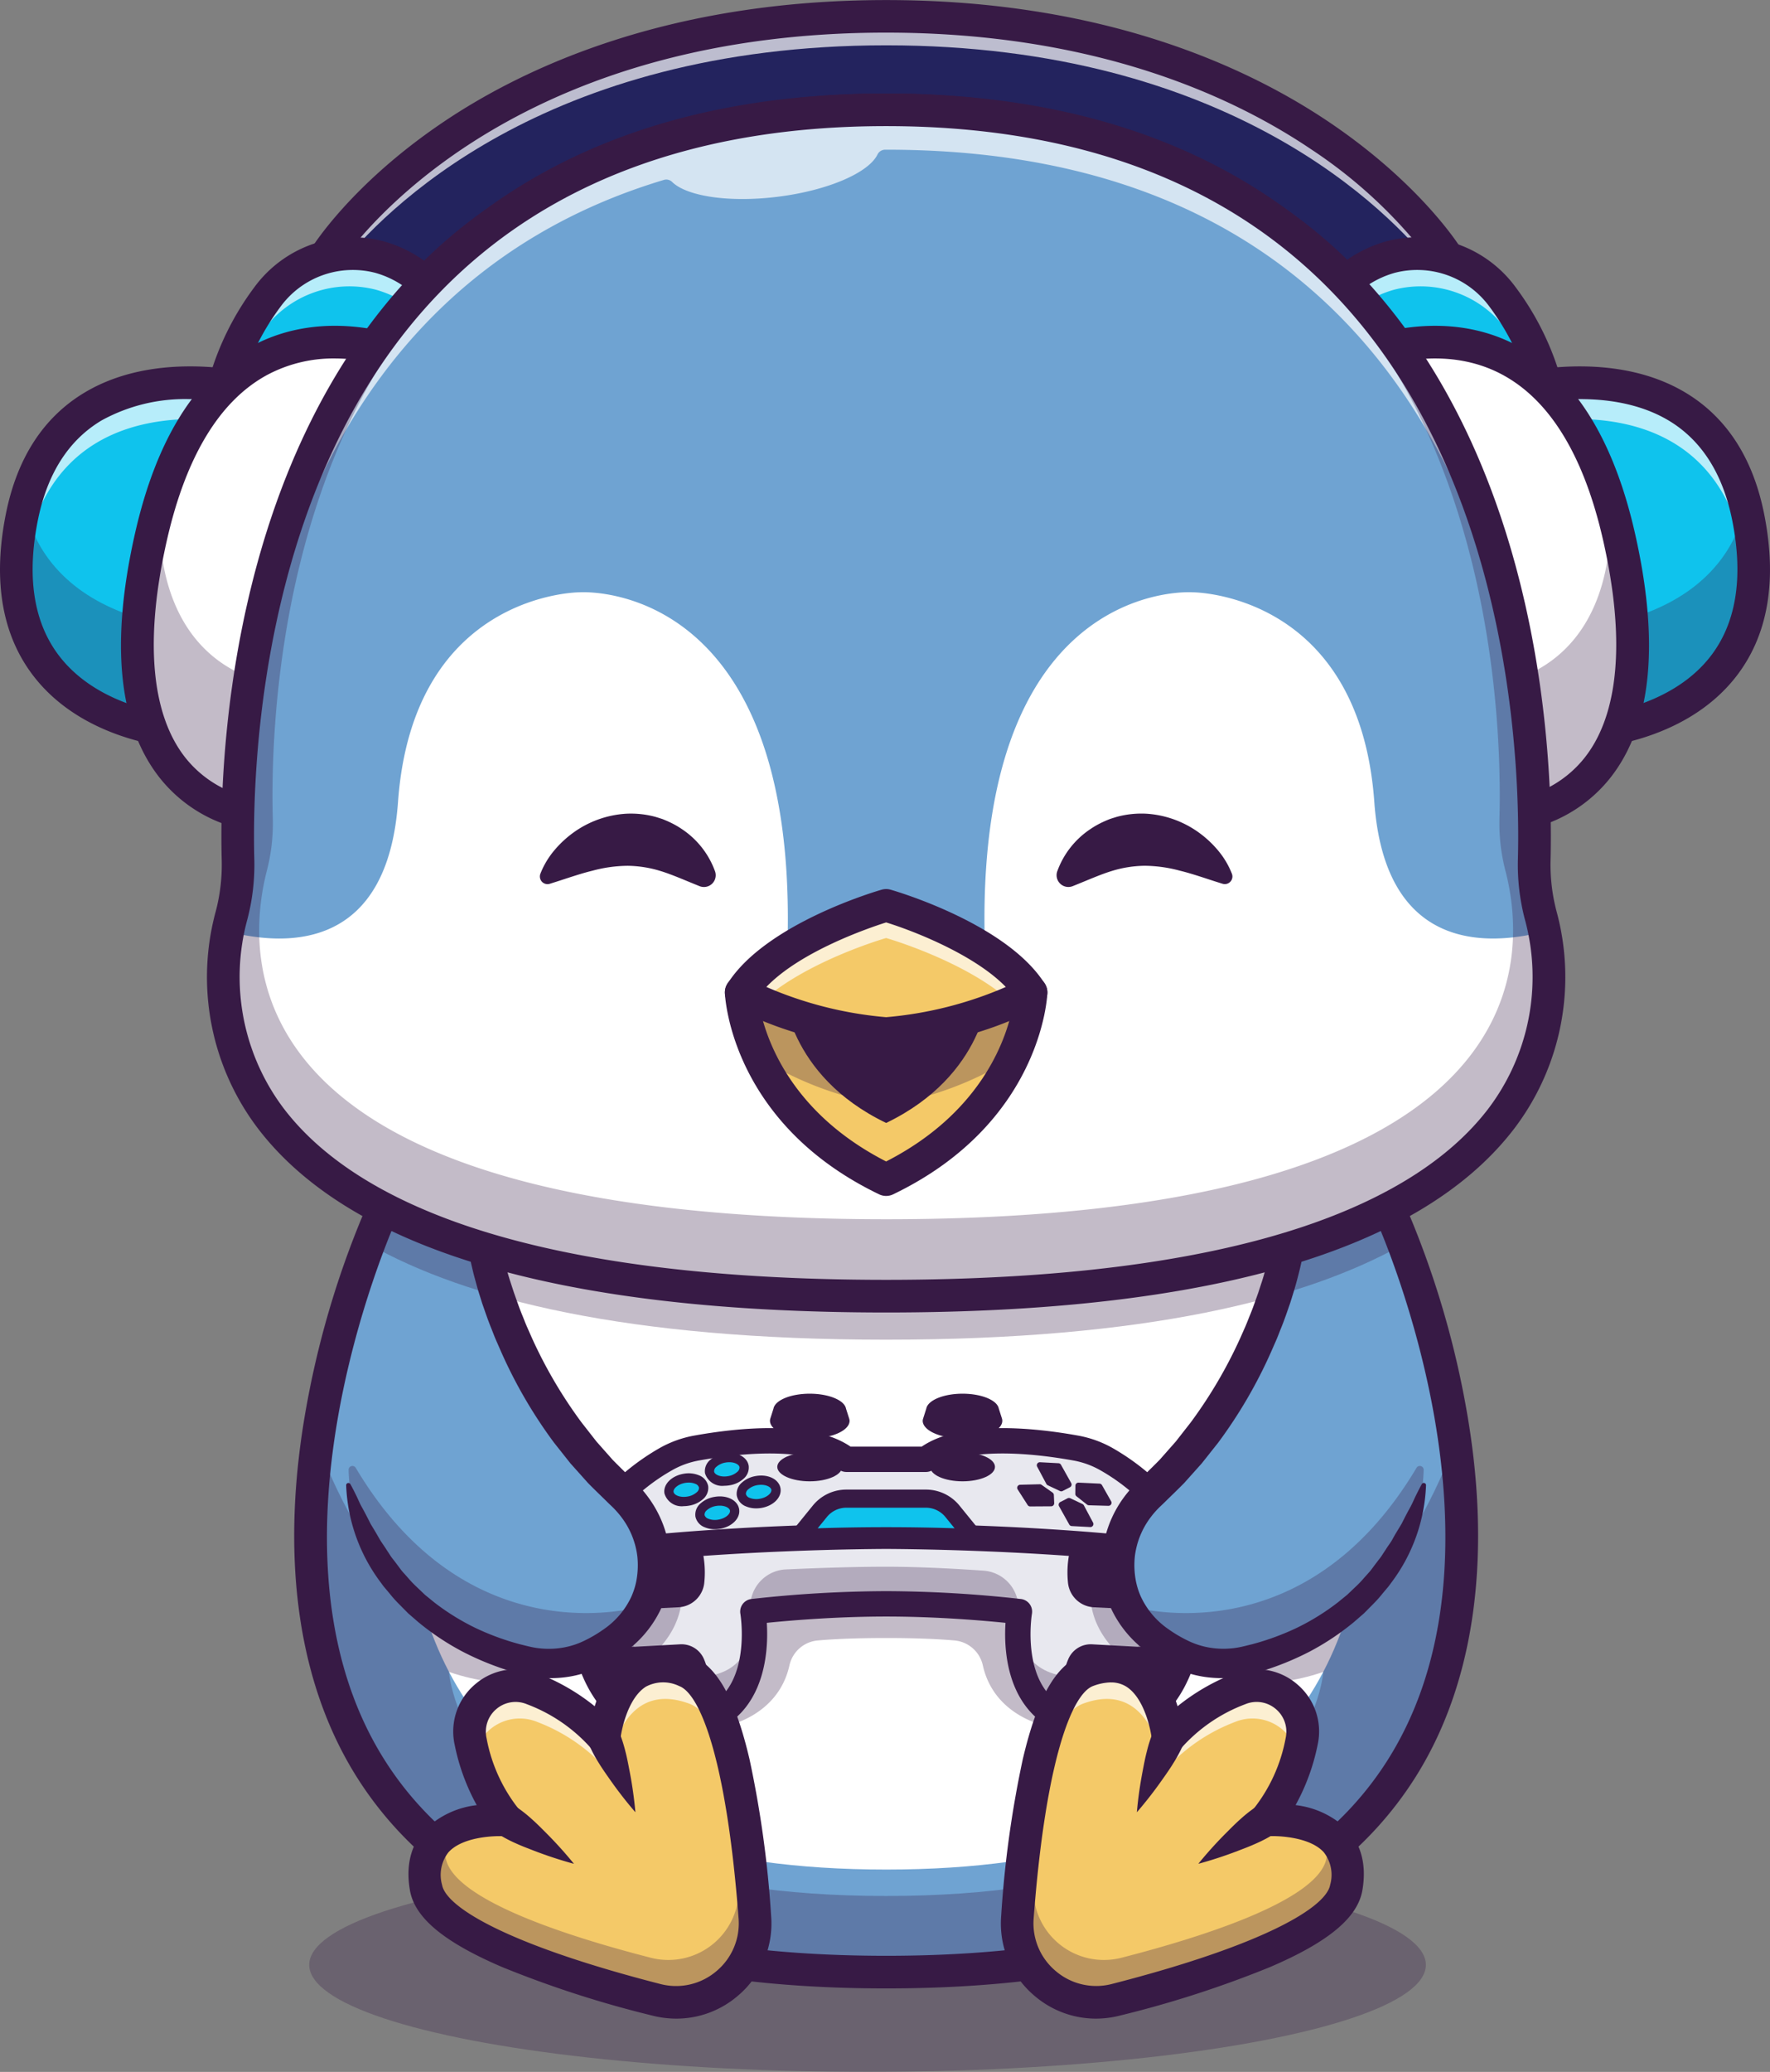 <svg xmlns="http://www.w3.org/2000/svg" width="214.455" height="250.9">
  <rect width="100%" height="100%" fill="#808080" stroke="none"/>
  <g data-name="Group 3670">
    <g data-name="Group 3669">
      <g data-name="Group 3545" opacity=".3" transform="translate(-92.772 772.45)">
        <ellipse data-name="Ellipse 95" cx="67.646" cy="12.962" rx="67.646" ry="12.962" transform="translate(130.239 -547.474)" fill="#371a45"/>
      </g>
      <g data-name="Group 3668">
        <g data-name="Group 3551">
          <g data-name="Group 3546">
            <path data-name="Path 1805" d="M107.365 238.817c-65.736 0-72.708-36.947-68.937-64.129a112.811 112.811 0 0 1 6.248-24.026c1.041-2.735 1.774-4.311 1.774-4.311s9.137-14.84 60.915-14.84 60.915 14.84 60.915 14.84.733 1.576 1.774 4.311c6.963 18.243 27.739 88.155-62.689 88.155Z" fill="#6fa3d2"/>
          </g>
          <g data-name="Group 3547">
            <path data-name="Path 1806" d="M107.365 128.49c43.252 0 50.887 13.542 50.887 13.542s35.984 84.365-50.887 84.365-50.887-84.365-50.887-84.365 7.634-13.542 50.887-13.542Z" fill="#fff"/>
          </g>
          <g data-name="Group 3548" opacity=".3">
            <path data-name="Path 1807" d="M176.301 174.688c-4.1 10.967-15.617 33.6-38.018 22.2.189.259 7.767 10.458 22.045 5.576 0 0-1.655 27.133-52.963 27.133s-52.964-27.133-52.964-27.133c14.278 4.882 21.856-5.317 22.045-5.576-22.4 11.4-33.917-11.232-38.018-22.2-3.771 27.182 3.2 64.129 68.937 64.129s72.708-36.947 68.936-64.129Z" fill="#371a45"/>
          </g>
          <g data-name="Group 3549" opacity=".3">
            <path data-name="Path 1808" d="M123.516 195.161c-4.234-1.035-16.151-.941-16.151-.941s-11.918-.094-16.151.941l-3.572 13.925s6.608-1.048 8.015-7.448a3.86 3.86 0 0 1 3.45-2.985c1.769-.157 4.412-.293 8.258-.293s6.489.136 8.257.293a3.861 3.861 0 0 1 3.451 2.985c1.407 6.4 8.015 7.448 8.015 7.448Z" fill="#371a45"/>
          </g>
          <g data-name="Group 3550">
            <path data-name="Path 1809" d="M107.365 240.792c-31.735 0-53.276-8.552-64.024-25.419-7.413-11.631-9.523-27.426-6.1-45.677a111.186 111.186 0 0 1 7.419-24.178 1.944 1.944 0 0 1 .108-.2c.4-.645 10.32-15.782 62.6-15.782s62.2 15.137 62.6 15.782a2.162 2.162 0 0 1 .108.2 111.281 111.281 0 0 1 7.418 24.178c3.421 18.251 1.311 34.046-6.1 45.677-10.754 16.867-32.295 25.419-64.029 25.419Zm-59.194-93.456c-1.209 2.7-17.647 40.6-1.491 65.925 9.979 15.646 30.4 23.579 60.685 23.579s50.715-7.937 60.692-23.59c16.183-25.392-.33-63.312-1.5-65.923-.762-1.008-11.438-13.84-59.19-13.84-47.549 0-58.339 12.722-59.196 13.849Z" fill="#371a45"/>
          </g>
        </g>
        <g data-name="Group 3595">
          <g data-name="Group 3554">
            <g data-name="Group 3552">
              <path data-name="Path 1810" d="M107.365 188.481h37.32a23.975 23.975 0 0 0-10.576-11.754 11.775 11.775 0 0 0-3.8-1.376c-4.127-.743-13.856-2.03-18.132 1.37h-9.628c-4.277-3.4-14.005-2.113-18.132-1.37a11.789 11.789 0 0 0-3.8 1.376 23.976 23.976 0 0 0-10.575 11.754Z" fill="#e8e8ef"/>
            </g>
            <g data-name="Group 3553">
              <path data-name="Path 1811" d="M144.685 190.018h-74.64a1.538 1.538 0 0 1-1.248-.64 1.535 1.535 0 0 1-.208-1.388c.1-.309 2.654-7.635 11.264-12.595a13.286 13.286 0 0 1 4.294-1.556c5.085-.916 14.154-1.92 18.908 1.345h8.62c4.754-3.265 13.822-2.262 18.908-1.345a13.294 13.294 0 0 1 4.294 1.556c8.609 4.96 11.16 12.286 11.264 12.595a1.541 1.541 0 0 1-.208 1.388 1.539 1.539 0 0 1-1.248.64Zm-72.214-3.074h69.787a23.871 23.871 0 0 0-8.915-8.885 10.223 10.223 0 0 0-3.305-1.2c-7.949-1.431-14.267-1.035-16.9 1.061a1.537 1.537 0 0 1-.956.333h-9.628a1.537 1.537 0 0 1-.956-.333c-2.636-2.095-8.955-2.492-16.9-1.061a10.226 10.226 0 0 0-3.3 1.2 23.862 23.862 0 0 0-8.927 8.885Z" fill="#371a45"/>
            </g>
          </g>
          <g data-name="Group 3564">
            <g data-name="Group 3555">
              <path data-name="Path 1812" d="M107.365 194.22a147.087 147.087 0 0 1 16.151.941s-2.446 14.026 9.973 13.925c12.826-.1 11.2-20.6 11.2-20.6-16.089-2.446-37.32-2.446-37.32-2.446s-21.232 0-37.32 2.446c0 0-1.63 20.5 11.2 20.6 12.419.1 9.973-13.925 9.973-13.925a147.088 147.088 0 0 1 16.143-.941Z" fill="#e8e8ef"/>
            </g>
            <g data-name="Group 3558">
              <g data-name="Group 3556" opacity=".3">
                <path data-name="Path 1813" d="m123.378 195.144.005-.073a4.546 4.546 0 0 0-4.2-4.866c-3.319-.234-7.769-.48-11.819-.48-4.035 0-8.646.167-12.135.327a4.522 4.522 0 0 0-4.3 4.99c.392 3.66-.483 8.113-7.076 8.059-8.374-.068-9.9-9.8-10.106-15.131-1.258.157-2.5.327-3.707.511 0 0-1.63 20.5 11.2 20.6 12.419.1 9.973-13.925 9.973-13.925a147.088 147.088 0 0 1 16.151-.941 148.21 148.21 0 0 1 16.014.929Z" fill="#371a45"/>
              </g>
              <g data-name="Group 3557" opacity=".3">
                <path data-name="Path 1814" d="M144.685 188.481c-1.21-.184-2.45-.354-3.707-.511-.207 5.335-1.732 15.063-10.106 15.131-5.809.048-7.355-3.325-7.5-6.576-.242 3.519.094 12.643 10.121 12.561 12.822-.105 11.192-20.605 11.192-20.605Z" fill="#371a45"/>
              </g>
            </g>
            <g data-name="Group 3559">
              <path data-name="Path 1815" d="m71.086 199.735 11.323-.615a2.958 2.958 0 0 1 2.914 1.865 9.2 9.2 0 0 1-.267 7.588s-10.789 3.944-13.97-8.838Z" fill="#371a45"/>
            </g>
            <g data-name="Group 3560">
              <path data-name="Path 1816" d="M84.857 186.899a11.788 11.788 0 0 1 .482 4.675 3.307 3.307 0 0 1-3.137 3.061l-11.968.6-.189-6.749Z" fill="#371a45"/>
            </g>
            <g data-name="Group 3561">
              <path data-name="Path 1817" d="m143.644 199.735-11.323-.615a2.958 2.958 0 0 0-2.914 1.865 9.2 9.2 0 0 0 .267 7.588s10.789 3.944 13.97-8.838Z" fill="#371a45"/>
            </g>
            <g data-name="Group 3562">
              <path data-name="Path 1818" d="M129.872 186.899a11.811 11.811 0 0 0-.482 4.675 3.309 3.309 0 0 0 3.137 3.061l11.968.6.19-6.749Z" fill="#371a45"/>
            </g>
            <g data-name="Group 3563">
              <path data-name="Path 1819" d="M81.375 210.623h-.147a10.582 10.582 0 0 1-8.033-3.482c-5.618-6.132-4.723-18.267-4.682-18.781a1.535 1.535 0 0 1 1.3-1.4c16.018-2.435 37.337-2.464 37.551-2.464s21.533.029 37.551 2.464a1.537 1.537 0 0 1 1.3 1.4c.041.514.935 12.649-4.682 18.781a10.584 10.584 0 0 1-8.034 3.482h-.147c-3.78 0-6.715-1.2-8.724-3.572-2.824-3.332-2.962-8.066-2.8-10.53-2.609-.267-8.293-.764-14.461-.764s-11.853.5-14.461.764c.158 2.464.02 7.2-2.8 10.53-2.015 2.371-4.951 3.572-8.731 3.572Zm25.99-17.94a150.316 150.316 0 0 1 16.341.953 1.537 1.537 0 0 1 1.045.611 1.539 1.539 0 0 1 .279 1.178c-.01.059-1.012 6.164 1.952 9.648 1.418 1.666 3.6 2.506 6.494 2.476a7.523 7.523 0 0 0 5.789-2.481c3.792-4.134 4.005-12.194 3.938-15.251-15.624-2.218-35.632-2.245-35.838-2.245s-20.214.027-35.839 2.245c-.067 3.056.147 11.116 3.939 15.251a7.521 7.521 0 0 0 5.788 2.481c2.885.028 5.077-.809 6.5-2.476 2.964-3.484 1.962-9.589 1.952-9.65a1.54 1.54 0 0 1 .28-1.177 1.542 1.542 0 0 1 1.044-.61 150.316 150.316 0 0 1 16.336-.953Z" fill="#371a45"/>
            </g>
          </g>
          <g data-name="Group 3577">
            <g data-name="Group 3567">
              <g data-name="Group 3565" transform="translate(-92.772 772.45)">
                <ellipse data-name="Ellipse 96" cx="2.124" cy="1.4" rx="2.124" ry="1.4" transform="rotate(-9.827 -3356.615 -1357.013)" fill="#0fc3ed"/>
              </g>
              <g data-name="Group 3566">
                <path data-name="Path 1820" d="M91.614 182.658a3.11 3.11 0 0 1-1.233-.241 1.776 1.776 0 0 1-1.11-1.289 1.776 1.776 0 0 1 .612-1.586 3.316 3.316 0 0 1 1.7-.8c1.479-.258 2.793.39 2.981 1.473.187 1.084-.828 2.134-2.312 2.391a3.739 3.739 0 0 1-.638.052Zm.6-2.853a2.565 2.565 0 0 0-.443.039 2.221 2.221 0 0 0-1.121.516.694.694 0 0 0-.275.576.69.69 0 0 0 .453.451 2.221 2.221 0 0 0 1.23.109c.881-.152 1.464-.7 1.4-1.093-.058-.322-.568-.598-1.242-.598Z" fill="#371a45"/>
              </g>
            </g>
            <g data-name="Group 3570">
              <g data-name="Group 3568" transform="translate(-92.772 772.45)">
                <ellipse data-name="Ellipse 97" cx="2.124" cy="1.4" rx="2.124" ry="1.4" transform="rotate(-9.827 -3344.435 -1326.594)" fill="#0fc3ed"/>
              </g>
              <g data-name="Group 3569">
                <path data-name="Path 1821" d="M86.602 185.183a3.113 3.113 0 0 1-1.233-.241 1.78 1.78 0 0 1-1.111-1.288 1.779 1.779 0 0 1 .613-1.587 3.316 3.316 0 0 1 1.7-.8c1.487-.259 2.794.39 2.981 1.474.188 1.084-.828 2.134-2.311 2.391a3.742 3.742 0 0 1-.639.051Zm.6-2.853a2.556 2.556 0 0 0-.443.039 2.221 2.221 0 0 0-1.121.516.7.7 0 0 0-.275.577.7.7 0 0 0 .452.451 2.225 2.225 0 0 0 1.231.108c.881-.152 1.463-.7 1.4-1.092-.058-.323-.569-.599-1.242-.599Z" fill="#371a45"/>
              </g>
            </g>
            <g data-name="Group 3573">
              <g data-name="Group 3571" transform="translate(-92.772 772.45)">
                <ellipse data-name="Ellipse 98" cx="2.124" cy="1.4" rx="2.124" ry="1.4" transform="rotate(-9.827 -3362.554 -1306.186)" fill="#0fc3ed"/>
              </g>
              <g data-name="Group 3572">
                <path data-name="Path 1822" d="M82.847 182.391a2.175 2.175 0 0 1-2.339-1.53c-.187-1.084.828-2.134 2.312-2.391a3.329 3.329 0 0 1 1.87.186 1.775 1.775 0 0 1 1.11 1.288 1.774 1.774 0 0 1-.612 1.586 3.322 3.322 0 0 1-1.7.8 3.781 3.781 0 0 1-.641.061Zm.608-2.854a2.6 2.6 0 0 0-.444.039c-.881.153-1.464.7-1.4 1.093s.8.712 1.683.559a2.221 2.221 0 0 0 1.121-.516.7.7 0 0 0 .275-.577.693.693 0 0 0-.453-.45 2 2 0 0 0-.782-.148Z" fill="#371a45"/>
              </g>
            </g>
            <g data-name="Group 3576">
              <g data-name="Group 3574" transform="translate(-92.772 772.45)">
                <ellipse data-name="Ellipse 99" cx="2.124" cy="1.4" rx="2.124" ry="1.4" transform="rotate(-9.827 -3374.455 -1335.96)" fill="#0fc3ed"/>
              </g>
              <g data-name="Group 3575">
                <path data-name="Path 1823" d="M87.753 179.923a2.173 2.173 0 0 1-2.337-1.53 1.776 1.776 0 0 1 .612-1.587 3.323 3.323 0 0 1 1.7-.8c1.485-.259 2.793.39 2.981 1.474a1.777 1.777 0 0 1-.613 1.586 3.321 3.321 0 0 1-1.7.8 3.758 3.758 0 0 1-.643.057Zm.609-2.854a2.534 2.534 0 0 0-.443.039 2.22 2.22 0 0 0-1.122.516.694.694 0 0 0-.275.577c.068.39.8.712 1.682.559a2.221 2.221 0 0 0 1.122-.516.693.693 0 0 0 .275-.576c-.055-.318-.567-.599-1.239-.599Z" fill="#371a45"/>
              </g>
            </g>
          </g>
          <g data-name="Group 3580">
            <g data-name="Group 3578">
              <path data-name="Path 1824" d="M107.365 186.035c6.194 0 10.675.229 10.675.229l-2.639-3.248a4.153 4.153 0 0 0-3.223-1.534h-9.626a4.15 4.15 0 0 0-3.223 1.534l-2.639 3.248s4.481-.229 10.675-.229Z" fill="#0fc3ed"/>
            </g>
            <g data-name="Group 3579">
              <path data-name="Path 1825" d="M96.689 187.362a1.1 1.1 0 0 1-.978-.6 1.1 1.1 0 0 1 .127-1.189l2.639-3.248a5.226 5.226 0 0 1 4.075-1.94h9.626a5.229 5.229 0 0 1 4.075 1.94l2.639 3.248a1.1 1.1 0 0 1 .127 1.189 1.112 1.112 0 0 1-1.035.6c-.045 0-4.528-.228-10.619-.228s-10.575.225-10.619.228Zm10.676-2.425c3.435 0 6.366.071 8.292.135l-1.108-1.364a3.043 3.043 0 0 0-2.371-1.129h-9.626a3.041 3.041 0 0 0-2.371 1.129l-1.108 1.364c1.926-.064 4.855-.135 8.292-.135Z" fill="#371a45"/>
            </g>
          </g>
          <g data-name="Group 3585">
            <g data-name="Group 3581">
              <path data-name="Path 1826" d="m132.437 184.385-1.116-2.093a.377.377 0 0 0-.168-.16l-1.478-.7a.371.371 0 0 0-.325.006l-.884.453a.368.368 0 0 0-.153.507l1.238 2.216a.368.368 0 0 0 .3.188l2.24.12a.368.368 0 0 0 .346-.537Z" fill="#371a45"/>
            </g>
            <g data-name="Group 3582">
              <path data-name="Path 1827" d="m125.663 177.607 1.117 2.093a.367.367 0 0 0 .168.16l1.478.7a.365.365 0 0 0 .324-.005l.884-.453a.367.367 0 0 0 .154-.507l-1.238-2.216a.371.371 0 0 0-.3-.188l-2.24-.12a.368.368 0 0 0-.347.536Z" fill="#371a45"/>
            </g>
            <g data-name="Group 3583">
              <path data-name="Path 1828" d="m123.602 179.799 2.371-.061a.373.373 0 0 1 .222.067l1.334.943a.368.368 0 0 1 .156.285l.042.992a.368.368 0 0 1-.366.384l-2.538.016a.371.371 0 0 1-.312-.17l-1.21-1.89a.368.368 0 0 1 .301-.566Z" fill="#371a45"/>
            </g>
            <g data-name="Group 3584">
              <path data-name="Path 1829" d="m134.297 182.35-2.371-.067a.368.368 0 0 1-.218-.079l-1.282-1.012a.367.367 0 0 1-.139-.293l.011-.994a.367.367 0 0 1 .385-.363l2.536.12a.366.366 0 0 1 .3.186l1.107 1.952a.369.369 0 0 1-.329.55Z" fill="#371a45"/>
            </g>
          </g>
          <g data-name="Group 3592">
            <g data-name="Group 3586" transform="translate(-92.772 772.45)">
              <ellipse data-name="Ellipse 100" cx="3.928" cy="1.75" rx="3.928" ry="1.75" transform="translate(186.949 -596.567)" fill="#371a45"/>
            </g>
            <g data-name="Group 3587">
              <path data-name="Line 29" fill="#371a45" d="M98.105 175.877v-3.39"/>
            </g>
            <g data-name="Group 3588">
              <path data-name="Path 1830" d="M102.904 171.85v-.008c-.005-.024-.015-.047-.022-.07l-.381-1.2c-.193-1.006-2.084-1.8-4.392-1.8s-4.2.791-4.391 1.8l-.382 1.2c-.006.023-.016.046-.021.069v.008a.932.932 0 0 0-.023.2c0 1.187 2.158 2.149 4.821 2.149s4.822-.962 4.822-2.149a1 1 0 0 0-.031-.199Z" fill="#371a45"/>
            </g>
            <g data-name="Group 3589" transform="translate(-92.772 772.45)">
              <ellipse data-name="Ellipse 101" cx="3.928" cy="1.75" rx="3.928" ry="1.75" transform="translate(205.468 -596.567)" fill="#371a45"/>
            </g>
            <g data-name="Group 3590">
              <path data-name="Line 30" fill="#371a45" d="M116.624 175.877v-3.39"/>
            </g>
            <g data-name="Group 3591">
              <path data-name="Path 1831" d="M111.828 171.85v-.008c.006-.024.016-.047.023-.07l.381-1.2c.192-1.006 2.083-1.8 4.391-1.8s4.2.791 4.391 1.8l.381 1.2c.007.023.017.046.022.069v.008a1 1 0 0 1 .023.2c0 1.187-2.159 2.149-4.822 2.149s-4.822-.962-4.822-2.149a.932.932 0 0 1 .032-.199Z" fill="#371a45"/>
            </g>
          </g>
          <g data-name="Group 3593" opacity=".3">
            <path data-name="Path 1832" d="M76.987 181.081s14.973 14.521-3.794 23.05a26.341 26.341 0 0 1 3.794-23.05Z" fill="#371a45"/>
          </g>
          <g data-name="Group 3594" opacity=".3">
            <path data-name="Path 1833" d="M137.743 181.081s-14.973 14.521 3.794 23.05a26.341 26.341 0 0 0-3.794-23.05Z" fill="#371a45"/>
          </g>
        </g>
        <g data-name="Group 3602">
          <g data-name="Group 3596">
            <path data-name="Path 1834" d="M79.501 242.166a9.592 9.592 0 0 0 11.957-10.023c-.9-11.842-3.1-27.86-8.491-29.825-8.665-3.162-9.774 8.192-9.774 8.192a21.682 21.682 0 0 0-8.6-5.961 5.581 5.581 0 0 0-7.572 6.347 21.693 21.693 0 0 0 4.368 9.507s-11.374-.892-9.774 8.193c.997 5.647 16.383 10.617 27.886 13.57Z" fill="#f4c968"/>
          </g>
          <g data-name="Group 3597" opacity=".7">
            <path data-name="Path 1835" d="M57.478 212.712a5.582 5.582 0 0 1 7.614-4.189 21.675 21.675 0 0 1 8.6 5.962s1.108-11.355 9.774-8.193c3.869 1.412 6.1 10.074 7.378 19.23-1.17-10.48-3.448-21.589-7.875-23.2-8.665-3.162-9.774 8.192-9.774 8.192a21.682 21.682 0 0 0-8.6-5.961 5.581 5.581 0 0 0-7.572 6.347c.125.589.281 1.198.455 1.812Z" fill="#fff"/>
          </g>
          <g data-name="Group 3598" opacity=".3">
            <path data-name="Path 1836" d="M91.458 232.143c-.88-11.606-3.02-27.216-8.176-29.682 3.827 3.678 5.493 16.187 6.214 25.686a8.545 8.545 0 0 1-10.652 8.929c-10.248-2.631-23.956-7.059-24.842-12.09a7 7 0 0 1 .054-3.005c-1.791 1.17-3.044 3.177-2.439 6.615.995 5.647 16.381 10.617 27.884 13.57a9.592 9.592 0 0 0 11.957-10.023Z" fill="#371a45"/>
          </g>
          <g data-name="Group 3599">
            <path data-name="Path 1837" d="M81.942 244.45a11.774 11.774 0 0 1-2.932-.375 128.772 128.772 0 0 1-18.17-5.872c-7.037-3.015-10.586-5.96-11.168-9.269-.655-3.719.588-6.02 1.746-7.3a10.7 10.7 0 0 1 6.345-3.036 25.5 25.5 0 0 1-2.673-7.3 7.476 7.476 0 0 1 2.533-7.381 7.472 7.472 0 0 1 7.71-1.2 25.48 25.48 0 0 1 6.724 3.907 10.7 10.7 0 0 1 4.1-5.717c1.457-.917 3.94-1.741 7.488-.445 3.156 1.151 5.436 5.16 7.176 12.616a129.052 129.052 0 0 1 2.609 18.915 11.451 11.451 0 0 1-4.1 9.75 11.442 11.442 0 0 1-7.388 2.707Zm-21.4-22.1c-1.68 0-4.744.339-6.205 1.956a4.433 4.433 0 0 0-.775 3.947c.465 2.64 7.653 7.179 26.43 12a7.541 7.541 0 0 0 6.794-1.538 7.539 7.539 0 0 0 2.7-6.421c-1.467-19.331-4.68-27.2-7.2-28.119a4.433 4.433 0 0 0-4.022.073c-2.145 1.343-2.972 5.119-3.109 6.46a1.979 1.979 0 0 1-1.386 1.69 1.974 1.974 0 0 1-2.094-.618 19.521 19.521 0 0 0-7.823-5.4 3.577 3.577 0 0 0-3.7.568 3.579 3.579 0 0 0-1.2 3.538 19.5 19.5 0 0 0 3.949 8.646 1.977 1.977 0 0 1 .242 2.174 1.973 1.973 0 0 1-1.911 1.065 10.649 10.649 0 0 0-.689-.021Z" fill="#371a45"/>
          </g>
          <g data-name="Group 3600">
            <path data-name="Path 1838" d="M62.468 218.75a16.042 16.042 0 0 1 1.922 1.5c.615.54 1.2 1.13 1.783 1.717a49.747 49.747 0 0 1 3.369 3.735 49.493 49.493 0 0 1-4.782-1.563c-.774-.3-1.549-.588-2.293-.931a16.335 16.335 0 0 1-2.152-1.147 1.977 1.977 0 0 1-.567-2.737 1.977 1.977 0 0 1 2.72-.574Z" fill="#371a45"/>
          </g>
          <g data-name="Group 3601">
            <path data-name="Path 1839" d="M75.012 209.739a16.129 16.129 0 0 1 .754 2.321c.208.791.36 1.607.516 2.42a49.633 49.633 0 0 1 .705 4.981 49.365 49.365 0 0 1-3.09-3.97c-.476-.678-.955-1.355-1.38-2.055a16.181 16.181 0 0 1-1.143-2.155 1.976 1.976 0 0 1 1.061-2.585 1.977 1.977 0 0 1 2.577 1.043Z" fill="#371a45"/>
          </g>
        </g>
        <g data-name="Group 3609">
          <g data-name="Group 3603">
            <path data-name="Path 1840" d="M135.228 242.166a9.592 9.592 0 0 1-11.957-10.023c.9-11.842 3.1-27.86 8.491-29.825 8.666-3.162 9.774 8.192 9.774 8.192a21.692 21.692 0 0 1 8.6-5.961 5.581 5.581 0 0 1 7.571 6.347 21.671 21.671 0 0 1-4.368 9.507s11.374-.892 9.774 8.193c-.995 5.647-16.385 10.617-27.885 13.57Z" fill="#f4c968"/>
          </g>
          <g data-name="Group 3604" opacity=".7">
            <path data-name="Path 1841" d="M157.252 212.712a5.582 5.582 0 0 0-7.614-4.189 21.675 21.675 0 0 0-8.6 5.962s-1.109-11.355-9.774-8.193c-3.869 1.412-6.1 10.074-7.379 19.23 1.17-10.48 3.448-21.589 7.875-23.2 8.666-3.162 9.774 8.192 9.774 8.192a21.692 21.692 0 0 1 8.6-5.961 5.581 5.581 0 0 1 7.571 6.347 26.202 26.202 0 0 1-.453 1.812Z" fill="#fff"/>
          </g>
          <g data-name="Group 3605" opacity=".3">
            <path data-name="Path 1842" d="M123.271 232.143c.881-11.606 3.02-27.216 8.176-29.682-3.826 3.678-5.493 16.187-6.214 25.686a8.546 8.546 0 0 0 10.653 8.929c10.248-2.631 23.955-7.059 24.841-12.09a6.984 6.984 0 0 0-.053-3.005c1.791 1.17 3.044 3.177 2.438 6.615-.994 5.647-16.381 10.617-27.884 13.57a9.592 9.592 0 0 1-11.957-10.023Z" fill="#371a45"/>
          </g>
          <g data-name="Group 3606">
            <path data-name="Path 1843" d="M132.787 244.45a11.44 11.44 0 0 1-7.383-2.711 11.453 11.453 0 0 1-4.1-9.75 128.935 128.935 0 0 1 2.609-18.915c1.74-7.456 4.02-11.465 7.175-12.616 3.549-1.3 6.031-.472 7.489.445a10.691 10.691 0 0 1 4.1 5.717 25.471 25.471 0 0 1 6.725-3.907 7.475 7.475 0 0 1 7.71 1.2 7.476 7.476 0 0 1 2.533 7.381 25.524 25.524 0 0 1-2.673 7.3 10.688 10.688 0 0 1 6.345 3.036c1.158 1.276 2.4 3.577 1.746 7.3-.583 3.309-4.131 6.254-11.169 9.269a128.71 128.71 0 0 1-18.169 5.872 11.782 11.782 0 0 1-2.938.379Zm1.817-40.717a6.356 6.356 0 0 0-2.164.437c-2.518.919-5.732 8.788-7.2 28.119a7.54 7.54 0 0 0 2.7 6.421 7.544 7.544 0 0 0 6.794 1.538c18.777-4.82 25.964-9.359 26.429-12a4.425 4.425 0 0 0-.779-3.953c-1.708-1.88-5.646-2.025-6.894-1.927a1.978 1.978 0 0 1-1.911-1.065 1.977 1.977 0 0 1 .242-2.174 19.516 19.516 0 0 0 3.949-8.646 3.58 3.58 0 0 0-1.205-3.539 3.578 3.578 0 0 0-3.695-.567 19.531 19.531 0 0 0-7.823 5.4 1.973 1.973 0 0 1-2.1.619 1.977 1.977 0 0 1-1.382-1.7c-.137-1.336-.963-5.112-3.108-6.455a3.419 3.419 0 0 0-1.853-.504Z" fill="#371a45"/>
          </g>
          <g data-name="Group 3607">
            <path data-name="Path 1844" d="M154.415 222.06a16.284 16.284 0 0 1-2.153 1.147c-.743.343-1.519.635-2.293.931a49.473 49.473 0 0 1-4.781 1.563 49.313 49.313 0 0 1 3.369-3.735c.585-.587 1.167-1.177 1.782-1.717a16.122 16.122 0 0 1 1.922-1.5 1.975 1.975 0 0 1 2.731.593 1.976 1.976 0 0 1-.577 2.718Z" fill="#371a45"/>
          </g>
          <g data-name="Group 3608">
            <path data-name="Path 1845" d="M143.355 211.281a16.173 16.173 0 0 1-1.142 2.155c-.425.7-.9 1.377-1.38 2.055a49.6 49.6 0 0 1-3.09 3.97 49.344 49.344 0 0 1 .7-4.981c.156-.813.309-1.629.517-2.42a16.129 16.129 0 0 1 .753-2.321 1.976 1.976 0 0 1 2.6-1.035 1.976 1.976 0 0 1 1.042 2.577Z" fill="#371a45"/>
          </g>
        </g>
        <g data-name="Group 3613">
          <g data-name="Group 3610">
            <path data-name="Path 1846" d="M75.28 180.699c-13.7-12.578-16.537-29.468-16.537-29.468l-5.552-1.884-2.113 6.989c-4.418 4.237-9.068 11.544-8.873 23.465.252 15.477 15.4 19.831 21.613 21.312a11.784 11.784 0 0 0 7.651-.718c6.248-2.874 7.793-7.306 7.784-11a11.912 11.912 0 0 0-3.973-8.696Z" fill="#6fa3d2"/>
          </g>
          <g data-name="Group 3611" opacity=".3">
            <path data-name="Path 1847" d="M78.134 194.421s-21.041 6.808-35.031-16.669a.466.466 0 0 0-.868.242c.1 4.319 1.969 16.018 18.491 22.218a14.126 14.126 0 0 0 17.408-5.791Z" fill="#371a45"/>
          </g>
          <g data-name="Group 3612">
            <path data-name="Path 1848" d="M60.692 150.904c.077.405.195.908.308 1.371s.246.947.379 1.42.275.946.424 1.416l.461 1.408c.335.931.649 1.87 1.03 2.784.188.458.359.924.56 1.376l.6 1.357a56 56 0 0 0 5.993 10.2l1.82 2.328 1.961 2.215c.685.7 1.394 1.385 2.089 2.08.309.322.8.755 1.184 1.19a14.75 14.75 0 0 1 1.123 1.381 13.762 13.762 0 0 1 2.535 6.645 14.04 14.04 0 0 1-.126 3.574 12.611 12.611 0 0 1-1.083 3.449 13.581 13.581 0 0 1-4.681 5.272 19.848 19.848 0 0 1-2.962 1.654 13.229 13.229 0 0 1-3.4 1.024 13.693 13.693 0 0 1-3.524.1 13.166 13.166 0 0 1-1.734-.286c-.562-.133-1.054-.277-1.582-.424a34.763 34.763 0 0 1-5.991-2.415 31.421 31.421 0 0 1-5.391-3.587l-1.227-1.064-1.143-1.155a14.272 14.272 0 0 1-1.08-1.211l-.521-.622a6.567 6.567 0 0 1-.5-.64 20.9 20.9 0 0 1-4.272-11.883.271.271 0 0 1 .266-.277.273.273 0 0 1 .243.138l.009.017c.259.46.487.922.713 1.381s.408.927.658 1.369.479.886.708 1.327l.335.664c.12.217.254.426.38.638.259.422.5.85.745 1.273s.547.811.8 1.225l.4.609a5.353 5.353 0 0 0 .421.594c.3.384.588.771.877 1.16a5.356 5.356 0 0 0 .463.558l.483.541a12.1 12.1 0 0 0 1 1.052l1.049 1 1.125.916a28.339 28.339 0 0 0 4.923 3.061 31.369 31.369 0 0 0 5.462 2.01c.464.112.96.242 1.4.336a9.7 9.7 0 0 0 1.3.184 10.11 10.11 0 0 0 2.6-.132 9.555 9.555 0 0 0 2.456-.8 16.047 16.047 0 0 0 2.369-1.391 9.819 9.819 0 0 0 3.325-3.869 8.721 8.721 0 0 0 .716-2.406 10.213 10.213 0 0 0 .055-2.553 9.769 9.769 0 0 0-1.873-4.683 10.567 10.567 0 0 0-.83-.989c-.3-.328-.587-.568-.994-.978-.76-.748-1.533-1.484-2.28-2.245l-2.132-2.382-1.982-2.5a57.6 57.6 0 0 1-6.4-10.978l-.638-1.455c-.212-.486-.393-.984-.591-1.475-.4-.98-.735-1.987-1.087-2.987l-.474-1.52c-.151-.509-.286-1.025-.429-1.537s-.261-1.035-.384-1.558-.229-1.031-.332-1.635a1.976 1.976 0 0 1 1.614-2.28 1.976 1.976 0 0 1 2.273 1.574Z" fill="#371a45"/>
          </g>
        </g>
        <g data-name="Group 3617">
          <g data-name="Group 3614">
            <path data-name="Path 1849" d="M139.45 180.699c13.7-12.578 16.536-29.468 16.536-29.468l5.553-1.884 2.113 6.989c4.418 4.237 9.067 11.544 8.873 23.465-.253 15.477-15.406 19.831-21.614 21.312a11.785 11.785 0 0 1-7.651-.718c-6.247-2.874-7.792-7.306-7.783-11a11.912 11.912 0 0 1 3.973-8.696Z" fill="#6fa3d2"/>
          </g>
          <g data-name="Group 3615" opacity=".3">
            <path data-name="Path 1850" d="M136.595 194.421s21.042 6.808 35.031-16.669a.466.466 0 0 1 .868.242c-.1 4.319-1.968 16.018-18.49 22.218a14.127 14.127 0 0 1-17.409-5.791Z" fill="#371a45"/>
          </g>
          <g data-name="Group 3616">
            <path data-name="Path 1851" d="M157.935 151.557c-.1.6-.213 1.1-.332 1.635s-.249 1.042-.384 1.558-.278 1.028-.43 1.537l-.473 1.52c-.352 1-.685 2.007-1.087 2.987-.2.491-.379.989-.591 1.475l-.638 1.455a57.606 57.606 0 0 1-6.406 10.978l-1.982 2.5-2.131 2.382c-.747.761-1.52 1.5-2.28 2.245-.408.41-.694.65-1 .978a10.556 10.556 0 0 0-.829.989 9.78 9.78 0 0 0-1.874 4.683 10.214 10.214 0 0 0 .056 2.553 8.687 8.687 0 0 0 .716 2.406 9.811 9.811 0 0 0 3.325 3.869 16.047 16.047 0 0 0 2.369 1.391 9.561 9.561 0 0 0 2.455.8 10.118 10.118 0 0 0 2.6.132 9.719 9.719 0 0 0 1.3-.184c.437-.094.933-.224 1.4-.336a31.328 31.328 0 0 0 5.461-2.01 28.263 28.263 0 0 0 4.923-3.061l1.125-.916 1.05-1a12.086 12.086 0 0 0 1-1.052l.484-.541a5.486 5.486 0 0 0 .463-.558c.289-.389.58-.776.877-1.16a5.476 5.476 0 0 0 .42-.594l.4-.609c.255-.414.569-.795.8-1.225s.486-.851.744-1.273c.126-.212.261-.421.38-.638l.336-.664c.229-.441.463-.884.708-1.327s.429-.911.658-1.369.454-.921.713-1.381l.009-.016a.27.27 0 0 1 .37-.1.271.271 0 0 1 .139.242 20.913 20.913 0 0 1-4.272 11.883 6.566 6.566 0 0 1-.5.64l-.521.622a14.277 14.277 0 0 1-1.08 1.211l-1.143 1.155-1.227 1.064a31.421 31.421 0 0 1-5.391 3.587 34.773 34.773 0 0 1-5.992 2.415c-.527.147-1.019.291-1.581.424a13.154 13.154 0 0 1-1.735.286 13.685 13.685 0 0 1-3.523-.1 13.229 13.229 0 0 1-3.4-1.024 19.8 19.8 0 0 1-2.962-1.654 13.583 13.583 0 0 1-4.682-5.272 12.645 12.645 0 0 1-1.083-3.449 14.133 14.133 0 0 1-.126-3.574 13.782 13.782 0 0 1 2.535-6.645 14.761 14.761 0 0 1 1.132-1.377c.384-.435.874-.868 1.184-1.19.695-.7 1.4-1.376 2.089-2.08l1.955-2.211 1.82-2.328a56.051 56.051 0 0 0 5.992-10.2l.6-1.357c.2-.452.372-.918.559-1.376.382-.914.7-1.853 1.031-2.784l.46-1.408c.15-.47.282-.944.425-1.416s.258-.947.378-1.42.231-.966.309-1.371l.009-.05a1.976 1.976 0 0 1 2.311-1.57 1.978 1.978 0 0 1 1.585 2.268Z" fill="#371a45"/>
          </g>
        </g>
        <g data-name="Group 3618" opacity=".3">
          <path data-name="Path 1852" d="M170.054 150.662c-11.833 6.687-31.239 11.57-62.689 11.57s-50.865-4.883-62.689-11.57c1.041-2.735 1.774-4.311 1.774-4.311s9.137-14.84 60.915-14.84 60.915 14.84 60.915 14.84.733 1.576 1.774 4.311Z" fill="#371a45"/>
        </g>
        <g data-name="Group 3622">
          <g data-name="Group 3619">
            <path data-name="Path 1853" d="M107.365 13.297c42.463 0 59.17 24.87 59.17 24.87l8.839-6.988s-17.894-29.2-68.009-29.2-68.009 29.2-68.009 29.2l8.838 6.988s16.708-24.87 59.171-24.87Z" fill="#23235e"/>
          </g>
          <g data-name="Group 3620" opacity=".7">
            <path data-name="Path 1854" d="M107.365 5.488c41.618 0 61.013 20.138 66.394 26.968l1.615-1.277s-17.894-29.2-68.009-29.2-68.009 29.2-68.009 29.2l1.615 1.277c5.381-6.83 24.775-26.968 66.394-26.968Z" fill="#fff"/>
          </g>
          <g data-name="Group 3621">
            <path data-name="Path 1855" d="M166.535 40.143a1.969 1.969 0 0 1-.3-.024 1.979 1.979 0 0 1-1.335-.85c-.038-.057-4.172-6.073-13.286-12-8.407-5.472-22.908-11.994-44.244-11.994s-35.837 6.522-44.245 11.994c-9.113 5.93-13.247 11.946-13.288 12.006a1.979 1.979 0 0 1-1.335.846 1.974 1.974 0 0 1-1.528-.4l-8.838-6.988a1.976 1.976 0 0 1-.46-2.582c.192-.313 4.822-7.749 15.785-15.2C63.488 8.134 80.979.008 107.37.008s43.882 8.126 53.908 14.943c10.964 7.455 15.593 14.891 15.785 15.2a1.975 1.975 0 0 1-.459 2.582l-8.838 6.988a1.981 1.981 0 0 1-1.231.422ZM42.049 30.789l5.8 4.584a57.986 57.986 0 0 1 12.926-11.294c8.879-5.82 24.169-12.758 46.592-12.758s37.713 6.938 46.592 12.758a58.035 58.035 0 0 1 12.926 11.294l5.8-4.585a58.45 58.45 0 0 0-13.821-12.706c-9.549-6.447-26.234-14.131-51.5-14.131C65.289 3.95 46.402 25.05 42.049 30.789Z" fill="#371a45"/>
          </g>
        </g>
        <g data-name="Group 3636">
          <g data-name="Group 3626">
            <g data-name="Group 3623">
              <path data-name="Path 1856" d="M27.091 46.903a32.211 32.211 0 0 1 5.322-10.955 12.887 12.887 0 0 1 13.567-4.817 13.868 13.868 0 0 1 5.641 3.162l-5.85 13.344Z" fill="#0fc3ed"/>
            </g>
            <g data-name="Group 3624" opacity=".7">
              <path data-name="Path 1857" d="M31.974 39.899a12.887 12.887 0 0 1 13.567-4.817 13.529 13.529 0 0 1 4.687 2.379l1.389-3.168a13.868 13.868 0 0 0-5.641-3.162 12.888 12.888 0 0 0-13.567 4.816 32.22 32.22 0 0 0-5.322 10.956l.887.035a31.848 31.848 0 0 1 4-7.039Z" fill="#fff"/>
            </g>
            <g data-name="Group 3625">
              <path data-name="Path 1858" d="M45.772 49.613h-.078l-18.68-.735a1.974 1.974 0 0 1-1.493-.775 1.975 1.975 0 0 1-.355-1.644 34.063 34.063 0 0 1 5.674-11.707 14.778 14.778 0 0 1 15.663-5.526 15.9 15.9 0 0 1 6.44 3.6 1.974 1.974 0 0 1 .487 2.262l-5.849 13.344a1.977 1.977 0 0 1-1.809 1.181ZM29.746 45.03l14.757.58 4.706-10.735a11.512 11.512 0 0 0-3.752-1.839 10.844 10.844 0 0 0-11.472 4.108 30.472 30.472 0 0 0-4.239 7.886Z" fill="#371a45"/>
            </g>
          </g>
          <g data-name="Group 3631">
            <g data-name="Group 3627">
              <path data-name="Path 1859" d="M22.25 88.658S-2.306 87.67 2.634 62.691c4.561-23.069 30.229-14.96 30.229-14.96s-7.414 7.433-10.613 40.927Z" fill="#0fc3ed"/>
            </g>
            <g data-name="Group 3628" opacity=".3">
              <path data-name="Path 1860" d="M22.689 75.925S6.183 75.257 2.961 61.247c-.117.469-.229.946-.327 1.444C-2.306 87.67 22.25 88.658 22.25 88.658c3.2-33.494 10.613-40.927 10.613-40.927a33.322 33.322 0 0 0-4.948-1.036c-1.917 6.255-3.922 15.576-5.226 29.23Z" fill="#371a45"/>
            </g>
            <g data-name="Group 3629" opacity=".7">
              <path data-name="Path 1861" d="M3.073 67.081c3.639-18.406 20.715-16.964 27.469-15.629a15.455 15.455 0 0 1 2.321-3.721S7.195 39.622 2.634 62.691a27.39 27.39 0 0 0-.217 10.821 32.138 32.138 0 0 1 .656-6.431Z" fill="#fff"/>
            </g>
            <g data-name="Group 3630">
              <path data-name="Path 1862" d="M22.251 90.634h-.08c-.473-.019-11.638-.558-17.989-8.612-3.917-4.969-5.09-11.6-3.486-19.713 1.353-6.848 4.593-11.832 9.629-14.815 9.745-5.773 22.591-1.816 23.133-1.645a1.976 1.976 0 0 1 1.324 1.414 1.975 1.975 0 0 1-.52 1.866c-.048.052-7 7.8-10.045 39.719a1.977 1.977 0 0 1-1.966 1.786Zm.76-42.3a20.966 20.966 0 0 0-10.688 2.57c-4.018 2.387-6.626 6.482-7.751 12.173-1.37 6.927-.457 12.478 2.713 16.5 3.847 4.878 10.105 6.424 13.2 6.9 2.348-22.64 6.682-33.145 9.148-37.488a35.327 35.327 0 0 0-6.622-.658Z" fill="#371a45"/>
            </g>
          </g>
          <g data-name="Group 3635">
            <g data-name="Group 3632">
              <path data-name="Path 1863" d="M32.228 98.819s-21.639 0-13.924-33.87c6.286-27.6 23.995-24.383 30.792-22.012-.005 0-12.168 14.861-16.868 55.882Z" fill="#fff"/>
            </g>
            <g data-name="Group 3633" opacity=".3">
              <path data-name="Path 1864" d="M19.289 61.157a61.152 61.152 0 0 0-.99 3.792c-7.715 33.87 13.924 33.87 13.924 33.87a219.245 219.245 0 0 1 2.378-15.815c-2.056-.112-15.853-1.621-15.312-21.847Z" fill="#371a45"/>
            </g>
            <g data-name="Group 3634">
              <path data-name="Path 1865" d="M32.228 100.795a17.511 17.511 0 0 1-12.817-6.526c-5.065-6.348-6.086-16.361-3.034-29.759 2.555-11.216 7.252-18.785 13.96-22.5 7.436-4.117 15.352-2.356 19.409-.941a1.975 1.975 0 0 1 1.251 1.33 1.974 1.974 0 0 1-.373 1.787c-.114.142-11.871 15.074-16.433 54.856a1.976 1.976 0 0 1-1.963 1.753Zm8.358-57.387a17.028 17.028 0 0 0-8.335 2.061c-5.683 3.145-9.727 9.846-12.021 19.918-2.733 12-1.948 21.132 2.27 26.418a13.576 13.576 0 0 0 8 4.826c3.84-31.27 11.928-47.011 15.421-52.569a23.109 23.109 0 0 0-5.34-.654Z" fill="#371a45"/>
            </g>
          </g>
        </g>
        <g data-name="Group 3650">
          <g data-name="Group 3640">
            <g data-name="Group 3637">
              <path data-name="Path 1866" d="M187.365 46.903a32.234 32.234 0 0 0-5.322-10.955 12.889 12.889 0 0 0-13.568-4.817 13.865 13.865 0 0 0-5.64 3.162l5.849 13.344Z" fill="#0fc3ed"/>
            </g>
            <g data-name="Group 3638" opacity=".7">
              <path data-name="Path 1867" d="M182.482 39.899a12.889 12.889 0 0 0-13.568-4.817 13.537 13.537 0 0 0-4.691 2.379l-1.388-3.168a13.865 13.865 0 0 1 5.64-3.162 12.89 12.89 0 0 1 13.568 4.816 32.242 32.242 0 0 1 5.322 10.956l-.888.035a31.8 31.8 0 0 0-3.995-7.039Z" fill="#fff"/>
            </g>
            <g data-name="Group 3639">
              <path data-name="Path 1868" d="M168.684 49.613a1.977 1.977 0 0 1-1.809-1.182l-5.85-13.344a1.976 1.976 0 0 1 .488-2.262 15.9 15.9 0 0 1 6.439-3.6 14.779 14.779 0 0 1 15.663 5.526 34.055 34.055 0 0 1 5.675 11.707 1.978 1.978 0 0 1-.355 1.644 1.977 1.977 0 0 1-1.493.775l-18.68.735Zm-3.437-14.738 4.706 10.735 14.757-.58a30.5 30.5 0 0 0-4.239-7.886 10.846 10.846 0 0 0-11.473-4.108 11.507 11.507 0 0 0-3.751 1.839Z" fill="#371a45"/>
            </g>
          </g>
          <g data-name="Group 3645">
            <g data-name="Group 3641">
              <path data-name="Path 1869" d="M192.205 88.658s24.556-.988 19.617-25.967c-4.562-23.069-30.23-14.96-30.23-14.96s7.415 7.433 10.613 40.927Z" fill="#0fc3ed"/>
            </g>
            <g data-name="Group 3642" opacity=".3">
              <path data-name="Path 1870" d="M191.766 75.925s16.507-.668 19.729-14.678c.117.469.229.946.327 1.444 4.939 24.979-19.617 25.967-19.617 25.967-3.2-33.494-10.613-40.927-10.613-40.927a33.357 33.357 0 0 1 4.949-1.036c1.917 6.255 3.921 15.576 5.225 29.23Z" fill="#371a45"/>
            </g>
            <g data-name="Group 3643" opacity=".7">
              <path data-name="Path 1871" d="M211.383 67.081c-3.64-18.406-20.715-16.964-27.469-15.629a15.432 15.432 0 0 0-2.322-3.721s25.668-8.109 30.23 14.96a27.409 27.409 0 0 1 .217 10.821 32.139 32.139 0 0 0-.656-6.431Z" fill="#fff"/>
            </g>
            <g data-name="Group 3644">
              <path data-name="Path 1872" d="M192.204 90.634a1.976 1.976 0 0 1-1.965-1.788c-3.048-31.915-10-39.667-10.068-39.742a1.95 1.95 0 0 1-.509-1.854 1.977 1.977 0 0 1 1.335-1.4c.542-.17 13.388-4.128 23.134 1.645 5.035 2.983 8.275 7.967 9.629 14.815 1.6 8.112.431 14.744-3.486 19.713-6.351 8.054-17.517 8.593-17.989 8.612Zm-7.376-41.646c2.467 4.342 6.8 14.847 9.148 37.483 3.1-.488 9.39-2.05 13.214-6.919 3.157-4.019 4.065-9.563 2.7-16.478-1.125-5.691-3.733-9.786-7.751-12.173-5.836-3.462-13.385-2.674-17.311-1.913Z" fill="#371a45"/>
            </g>
          </g>
          <g data-name="Group 3649">
            <g data-name="Group 3646">
              <path data-name="Path 1873" d="M182.233 98.819s21.639 0 13.924-33.87c-6.286-27.6-24-24.383-30.792-22.012 0 0 12.163 14.861 16.868 55.882Z" fill="#fff"/>
            </g>
            <g data-name="Group 3647" opacity=".3">
              <path data-name="Path 1874" d="M195.166 61.157c.355 1.2.687 2.456.991 3.792 7.715 33.87-13.924 33.87-13.924 33.87a218.66 218.66 0 0 0-2.379-15.815c2.056-.112 15.854-1.621 15.312-21.847Z" fill="#371a45"/>
            </g>
            <g data-name="Group 3648">
              <path data-name="Path 1875" d="M182.228 100.795a1.975 1.975 0 0 1-1.962-1.751c-4.563-39.782-16.319-54.714-16.437-54.86a1.98 1.98 0 0 1-.366-1.786 1.978 1.978 0 0 1 1.247-1.327c4.057-1.415 11.974-3.176 19.409.941 6.709 3.713 11.406 11.282 13.961 22.5 3.051 13.4 2.031 23.411-3.035 29.759a17.511 17.511 0 0 1-12.817 6.524Zm-13.69-56.733c3.493 5.558 11.581 21.3 15.421 52.572a13.532 13.532 0 0 0 8.04-4.883c4.18-5.293 4.951-14.409 2.228-26.364-2.295-10.072-6.339-16.773-12.021-19.918-4.821-2.671-10.009-2.28-13.664-1.407Z" fill="#371a45"/>
            </g>
          </g>
        </g>
        <g data-name="Group 3667">
          <g data-name="Group 3651">
            <path data-name="Path 1876" d="M107.365 156.963c-80.137 0-82.078-31.691-79.742-44.156.136-.725.285-1.388.435-1.972a23.984 23.984 0 0 0 .781-6.66c-.478-17.426 2.042-90.877 78.526-90.877s79 73.451 78.525 90.877a24.023 24.023 0 0 0 .782 6.66c2.731 10.643 5.488 46.128-79.307 46.128Z" fill="#fff"/>
          </g>
          <g data-name="Group 3652">
            <path data-name="Path 1877" d="M65.469 105.818a10.063 10.063 0 0 1 1.631-2.768 12.772 12.772 0 0 1 2.339-2.2 12.171 12.171 0 0 1 6.4-2.31 11.387 11.387 0 0 1 3.593.384c.288.089.576.177.86.273.277.111.551.228.821.353a10.641 10.641 0 0 1 1.526.866 10.363 10.363 0 0 1 4 5.111 1.425 1.425 0 0 1-.889 1.81 1.422 1.422 0 0 1-.989-.025l-.065-.026c-1.8-.722-3.291-1.391-4.686-1.815a14.085 14.085 0 0 0-3.953-.626 16.914 16.914 0 0 0-4.294.6c-1.556.376-3.224.98-5.04 1.545l-.114.036a.921.921 0 0 1-1.153-.606.915.915 0 0 1 .013-.602Z" fill="#371a45"/>
          </g>
          <g data-name="Group 3653">
            <path data-name="Path 1878" d="M148.012 106.987c-1.816-.565-3.485-1.169-5.04-1.545a16.921 16.921 0 0 0-4.295-.6 14.078 14.078 0 0 0-3.952.626c-1.395.424-2.883 1.093-4.686 1.815l-.064.025a1.426 1.426 0 0 1-1.854-.794 1.421 1.421 0 0 1-.026-.99 10.359 10.359 0 0 1 4-5.111 10.575 10.575 0 0 1 1.525-.866c.27-.125.544-.242.822-.353.284-.1.572-.184.86-.273a11.387 11.387 0 0 1 3.593-.384 12.168 12.168 0 0 1 6.395 2.31 12.746 12.746 0 0 1 2.34 2.2 10.063 10.063 0 0 1 1.631 2.768.921.921 0 0 1-.536 1.187.92.92 0 0 1-.6.018Z" fill="#371a45"/>
          </g>
          <g data-name="Group 3654">
            <path data-name="Path 1879" d="M186.672 110.835a24.023 24.023 0 0 1-.782-6.66c.479-17.426-2.041-90.877-78.525-90.877s-79 73.451-78.526 90.877a23.984 23.984 0 0 1-.781 6.66c-.15.584-.3 1.247-.435 1.972 7.42 1.9 19.314 2.059 20.6-15.683 1.831-25.413 22.015-25.4 22.015-25.4s29.583-2.094 24.67 50.746h24.92c-4.913-52.84 24.671-50.746 24.671-50.746s20.184-.013 22.014 25.4c1.282 17.742 13.177 17.58 20.6 15.683a36.11 36.11 0 0 0-.441-1.972Z" fill="#6fa3d2"/>
          </g>
          <g data-name="Group 3655" opacity=".7">
            <path data-name="Path 1880" d="M107.228 13.299c-75.556.139-78.8 71.821-78.375 90.36.373-20.284 6.179-68.25 51.568-81.867a1.008 1.008 0 0 1 1 .227c1.757 1.746 6.9 2.545 12.807 1.809 6.1-.761 11.015-2.913 12.088-5.112a1.027 1.027 0 0 1 .916-.588h.007c70.111-.13 78.184 61.573 78.7 85.281.358-18.475-3.1-90.25-78.711-90.11Z" fill="#fff"/>
          </g>
          <g data-name="Group 3656" opacity=".3">
            <path data-name="Path 1881" d="M186.672 110.835a24.023 24.023 0 0 1-.782-6.66c.439-15.97-1.644-78.991-60.864-89.411 55.114 10.363 57.06 69.41 56.648 84.437a22.687 22.687 0 0 0 .739 6.3c2.584 10.071 5.194 42.145-75.048 42.145-75.834 0-77.67-28.484-75.46-40.28.129-.686.27-1.313.411-1.865a22.725 22.725 0 0 0 .74-6.3c-.413-15.027 1.534-74.074 56.648-84.437-59.221 10.419-61.3 73.441-60.865 89.411a23.984 23.984 0 0 1-.781 6.66c-.15.584-.3 1.247-.435 1.972-2.336 12.465-.395 44.156 79.742 44.156 84.795 0 82.038-35.485 79.307-46.128Z" fill="#371a45"/>
          </g>
          <g data-name="Group 3661">
            <g data-name="Group 3657">
              <path data-name="Path 1882" d="M124.928 120.17s-.6 14.519-17.562 22.682c-8.676-4.176-13.071-10.011-15.293-14.718a22.735 22.735 0 0 1-2.27-7.964Z" fill="#f4c968"/>
            </g>
            <g data-name="Group 3658" opacity=".3">
              <path data-name="Path 1883" d="M107.365 120.17H89.802a22.735 22.735 0 0 0 2.27 7.964 41.1 41.1 0 0 0 15.293 5.686 41.089 41.089 0 0 0 15.292-5.686 22.708 22.708 0 0 0 2.27-7.964Z" fill="#371a45"/>
            </g>
            <g data-name="Group 3659">
              <path data-name="Path 1884" d="M107.365 119.894h12.463s-.423 10.3-12.462 16.092c-12.039-5.792-12.462-16.092-12.462-16.092Z" fill="#371a45"/>
            </g>
            <g data-name="Group 3660">
              <path data-name="Path 1885" d="M107.365 144.826a1.968 1.968 0 0 1-.857-.2c-17.83-8.577-18.653-23.737-18.68-24.378a1.98 1.98 0 0 1 .549-1.449 1.974 1.974 0 0 1 1.425-.607h35.126a1.978 1.978 0 0 1 1.426.607 1.98 1.98 0 0 1 .548 1.449c-.026.641-.849 15.8-18.68 24.378a1.963 1.963 0 0 1-.857.2Zm-15.29-22.676c.827 3.95 3.907 12.676 15.29 18.5 11.378-5.82 14.46-14.543 15.289-18.5Z" fill="#371a45"/>
            </g>
          </g>
          <g data-name="Group 3665">
            <g data-name="Group 3662">
              <path data-name="Path 1886" d="M107.365 125.163c10.851-.941 17.562-4.962 17.562-4.962-4.234-6.749-17.562-10.562-17.562-10.562s-13.329 3.811-17.563 10.562c0 0 6.712 4.021 17.563 4.962Z" fill="#f4c968"/>
            </g>
            <g data-name="Group 3663" opacity=".7">
              <path data-name="Path 1887" d="M107.365 113.59s9.709 2.781 15.185 7.793a24.205 24.205 0 0 0 2.377-1.182c-4.234-6.749-17.562-10.562-17.562-10.562s-13.329 3.811-17.563 10.562a24.356 24.356 0 0 0 2.377 1.182c5.477-5.012 15.186-7.793 15.186-7.793Z" fill="#fff"/>
            </g>
            <g data-name="Group 3664">
              <path data-name="Path 1888" d="M107.365 127.138c-.057 0-.114 0-.171-.007-11.176-.969-18.117-5.061-18.407-5.235a1.976 1.976 0 0 1-.906-1.234 1.972 1.972 0 0 1 .248-1.511c4.583-7.306 18.118-11.248 18.692-11.412a1.969 1.969 0 0 1 1.087 0c.574.164 14.11 4.106 18.693 11.412a1.976 1.976 0 0 1 .247 1.511 1.972 1.972 0 0 1-.906 1.234c-.289.174-7.23 4.266-18.407 5.235a1.917 1.917 0 0 1-.17.007Zm-14.513-7.623a46.322 46.322 0 0 0 14.513 3.664 46.3 46.3 0 0 0 14.5-3.661c-3.781-3.894-11.1-6.766-14.5-7.816-2.161.687-10.36 3.49-14.513 7.813Z" fill="#371a45"/>
            </g>
          </g>
          <g data-name="Group 3666">
            <path data-name="Path 1889" d="M107.365 158.939c-39.038 0-64.595-7.432-75.961-22.087a30.3 30.3 0 0 1-5.258-26.509 22.155 22.155 0 0 0 .72-6.114c-.3-10.8.536-47.881 23.7-71.685 13.7-14.083 32.812-21.223 56.8-21.223s43.1 7.14 56.8 21.223c23.16 23.8 23.992 60.886 23.7 71.684a22.15 22.15 0 0 0 .721 6.115 30.3 30.3 0 0 1-5.259 26.507c-11.369 14.658-36.926 22.089-75.963 22.089Zm0-143.667c-22.884 0-41.042 6.738-53.971 20.028-22.08 22.694-22.864 58.413-22.578 68.82a26.09 26.09 0 0 1-.843 7.206 26.415 26.415 0 0 0 4.553 23.1c4.644 5.987 12.192 10.753 22.436 14.164 12.739 4.242 29.7 6.393 50.4 6.393s37.663-2.151 50.4-6.393c10.244-3.411 17.793-8.177 22.436-14.164a26.413 26.413 0 0 0 4.554-23.1 26.043 26.043 0 0 1-.843-7.206c.285-10.407-.5-46.126-22.578-68.82-12.925-13.29-31.083-20.028-53.966-20.028Z" fill="#371a45"/>
          </g>
        </g>
      </g>
    </g>
  </g>
</svg>
